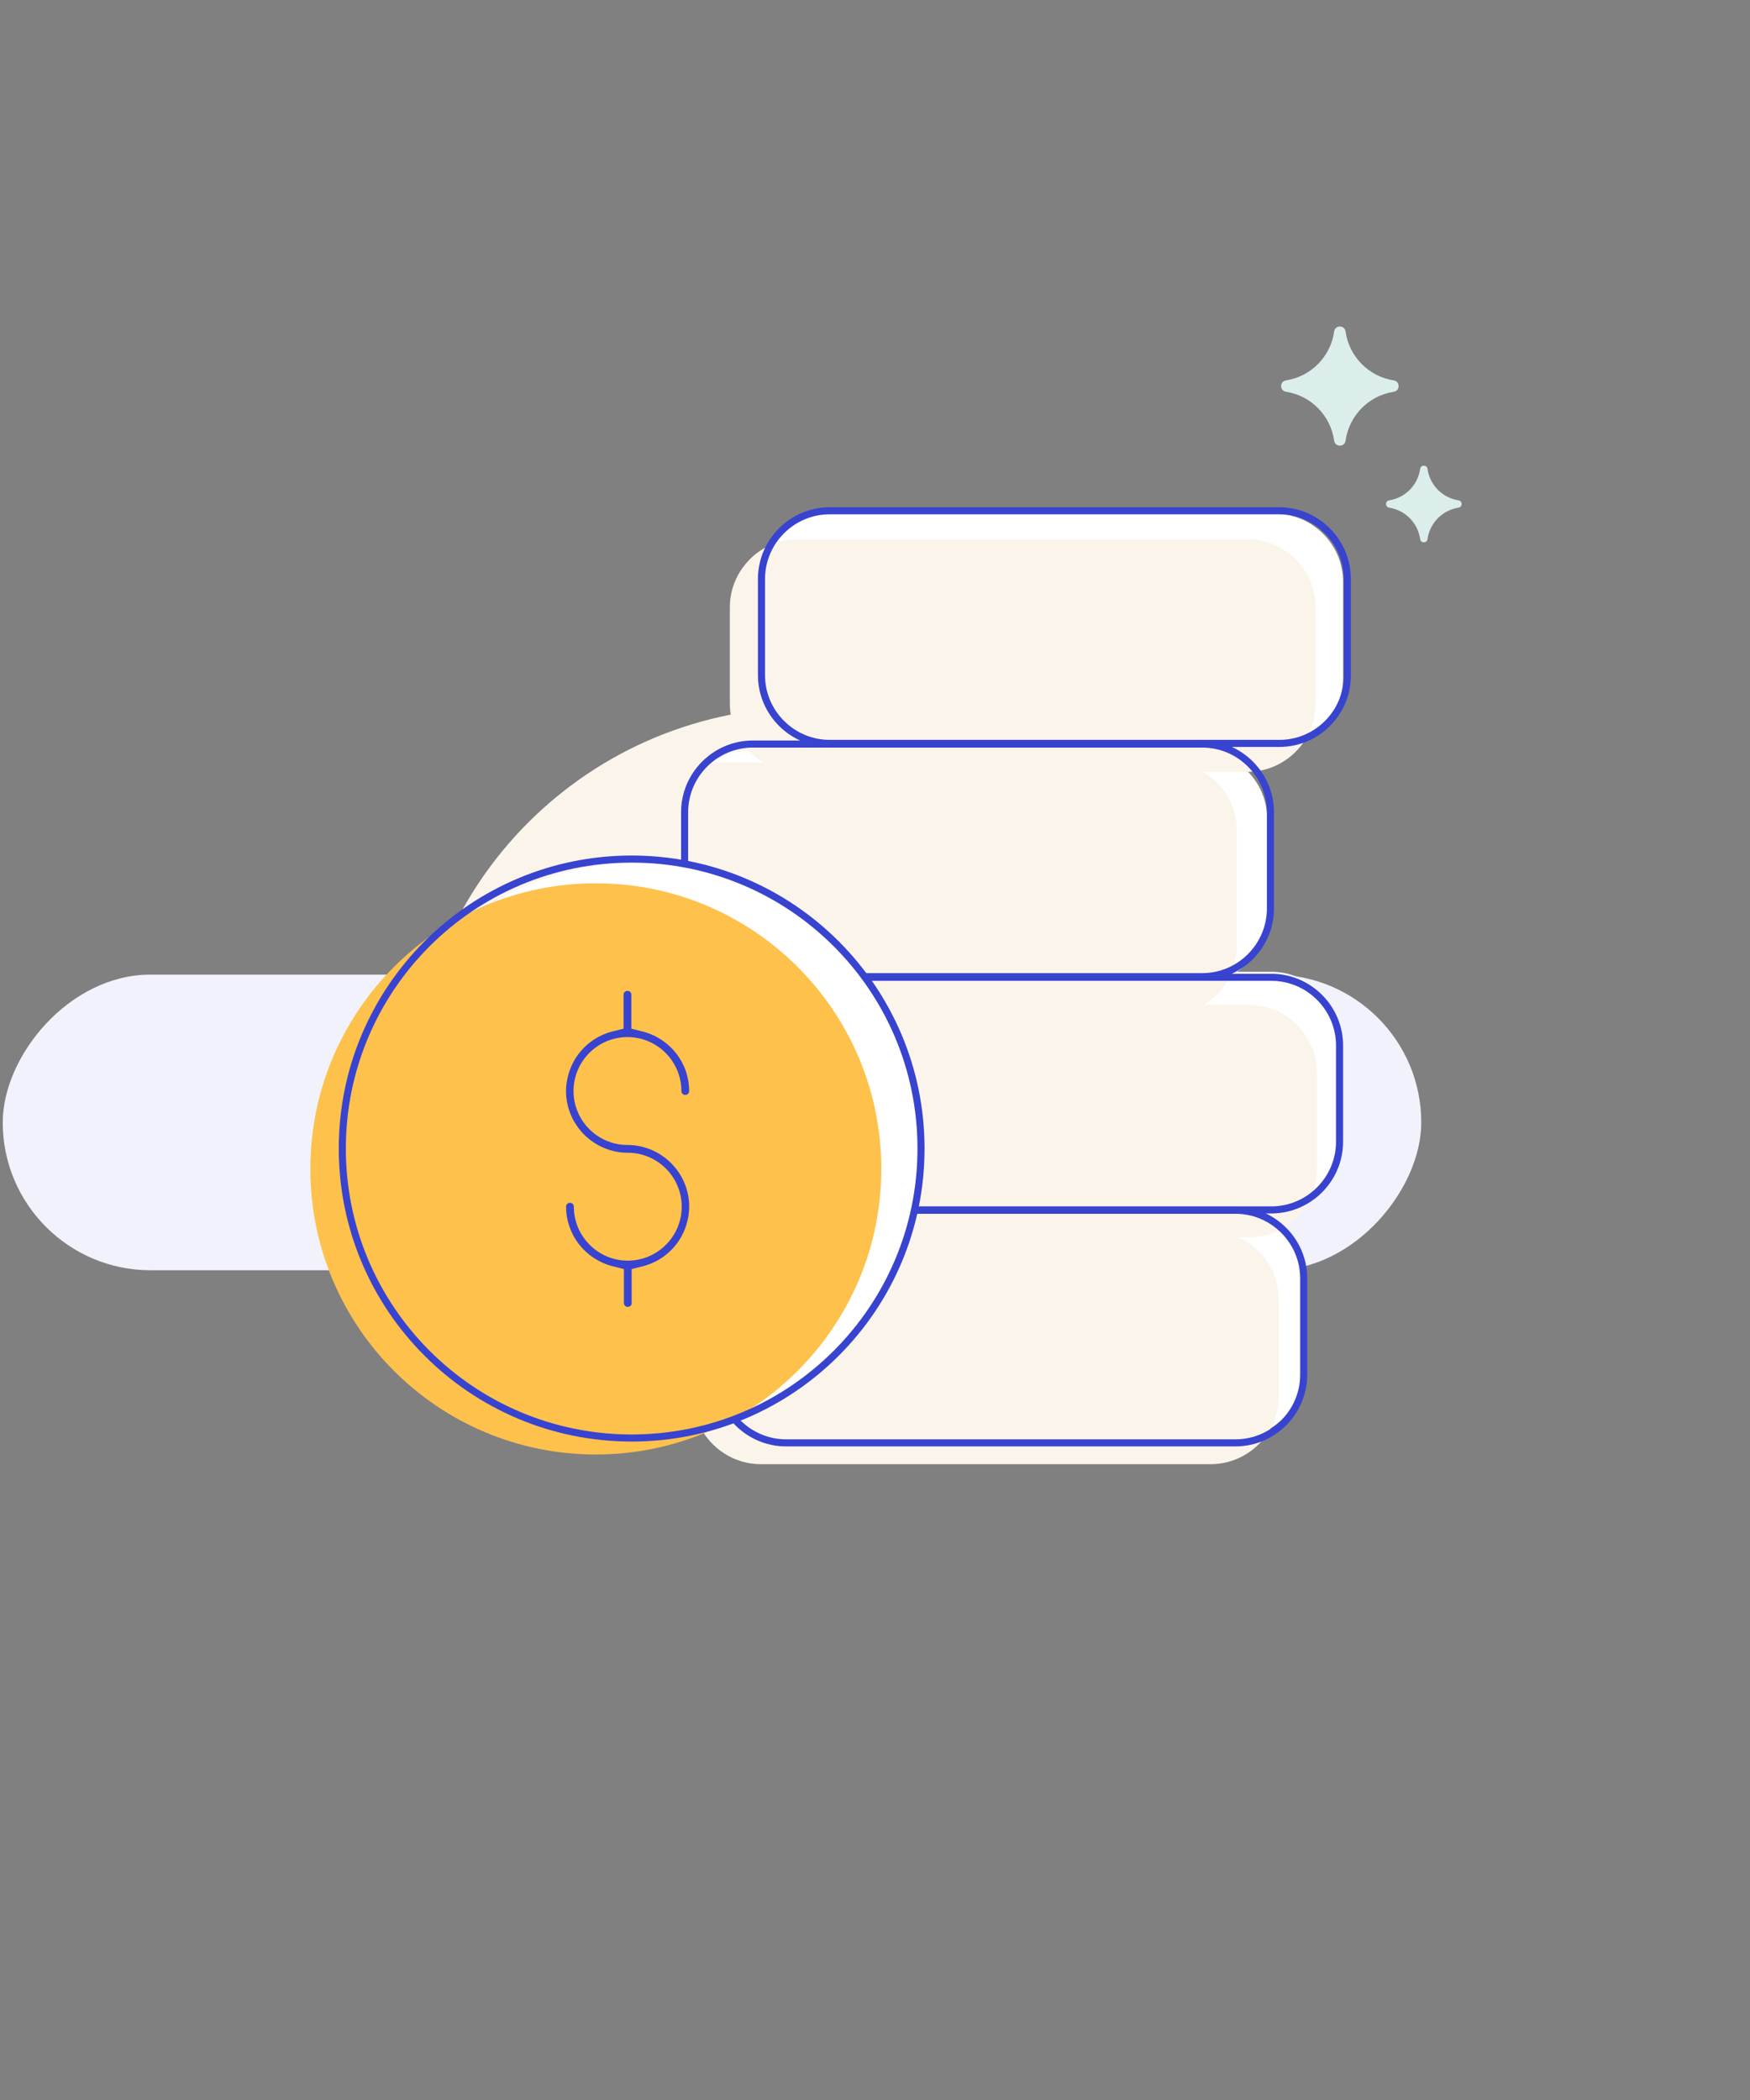 <svg xmlns="http://www.w3.org/2000/svg" width="495" height="594" viewBox="0 0 495 594" fill="none"><rect x="0" y="0" width="495" height="594" fill="#808080" stroke="none"/><path fill-rule="evenodd" clip-rule="evenodd" d="M331.358 268.977C336.946 282.551 339.834 297.068 339.834 311.711H270.898C270.898 307.186 270.019 302.661 268.261 298.514C266.503 294.303 263.992 290.532 260.79 287.327C257.588 284.122 253.821 281.609 249.614 279.849C245.408 278.089 240.95 277.21 236.43 277.21C231.91 277.21 227.389 278.089 223.246 279.849C219.039 281.609 215.272 284.122 212.07 287.327C208.868 290.532 206.357 294.366 204.599 298.514C202.841 302.724 201.962 307.186 201.962 311.711H116.703C116.703 297.068 119.591 282.551 125.178 268.977C130.766 255.403 138.991 243.085 149.35 232.716C159.709 222.347 172.015 214.114 185.513 208.521C199.074 202.928 213.577 200.037 228.205 200.037C242.834 200.037 257.4 202.928 270.898 208.521C284.459 214.114 296.765 222.347 307.061 232.716C317.546 243.085 325.77 255.403 331.358 268.977Z" fill="#FAF4EB"></path><rect width="401.242" height="83.624" rx="41.812" transform="matrix(1 8.74228e-08 8.74228e-08 -1 0.773 359.301)" fill="#F1F2FB"></rect><rect width="167.501" height="74.418" rx="37.209" transform="matrix(1 8.74228e-08 8.74228e-08 -1 181.979 302.529)" fill="#F1F2FB"></rect><path d="M360.63 211.098H233.476C222.88 211.098 214.202 202.416 214.202 191.816V164.583C214.202 153.982 222.88 145.301 233.476 145.301H360.63C371.226 145.301 379.904 153.982 379.904 164.583V191.816C379.904 202.416 371.226 211.098 360.63 211.098Z" fill="white"></path><path d="M339.163 278.174H212.009C201.413 278.174 192.735 269.492 192.735 258.892V231.659C192.735 221.058 201.413 212.377 212.009 212.377H339.163C349.759 212.377 358.437 221.058 358.437 231.659V258.892C358.437 269.492 349.759 278.174 339.163 278.174Z" fill="white"></path><path d="M359.625 340.682H232.471C221.875 340.682 213.197 332 213.197 321.4V294.167C213.197 283.566 221.875 274.885 232.471 274.885H359.625C370.221 274.885 378.899 283.566 378.899 294.167V321.4C378.899 332 370.221 340.682 359.625 340.682Z" fill="white"></path><path d="M349.486 406.752H222.332C211.736 406.752 203.058 398.07 203.058 387.47V360.237C203.058 349.637 211.736 340.955 222.332 340.955H349.486C360.082 340.955 368.76 349.637 368.76 360.237V387.47C368.76 398.07 360.082 406.752 349.486 406.752Z" fill="white"></path><path d="M352.865 218.318H225.712C215.115 218.318 206.438 209.637 206.438 199.036V171.804C206.438 161.203 215.115 152.521 225.712 152.521H352.865C363.462 152.521 372.139 161.203 372.139 171.804V199.036C372.139 209.637 363.462 218.318 352.865 218.318Z" fill="#FAF4EB"></path><path d="M330.668 286.948H203.423C192.827 286.948 184.149 278.266 184.149 267.666V234.95C184.149 224.35 192.827 215.668 203.423 215.668H330.577C341.173 215.668 349.851 224.35 349.851 234.95V267.666C349.942 278.266 341.264 286.948 330.668 286.948Z" fill="#FAF4EB"></path><path d="M353.231 350.004H226.077C215.481 350.004 206.803 341.322 206.803 330.722V303.489C206.803 292.889 215.481 284.207 226.077 284.207H353.231C363.827 284.207 372.505 292.889 372.505 303.489V330.722C372.505 341.322 363.827 350.004 353.231 350.004Z" fill="#FAF4EB"></path><path d="M342.452 414.154H215.207C204.61 414.154 195.933 405.473 195.933 394.872V367.64C195.933 357.039 204.61 348.357 215.207 348.357H342.452C353.048 348.357 361.726 357.039 361.726 367.64V394.872C361.726 405.473 353.048 414.154 342.452 414.154Z" fill="#FAF4EB"></path><path d="M361.909 210.275H234.664C224.068 210.275 215.39 201.594 215.39 190.993V163.761C215.39 153.16 224.068 144.479 234.664 144.479H361.818C372.414 144.479 381.092 153.16 381.092 163.761V190.993C381.183 201.594 372.505 210.275 361.909 210.275Z" stroke="#3843D0" stroke-width="2" stroke-miterlimit="10"></path><path d="M340.077 276.256H212.923C202.327 276.256 193.649 267.574 193.649 256.974V229.741C193.649 219.141 202.327 210.459 212.923 210.459H340.077C350.673 210.459 359.351 219.141 359.351 229.741V256.974C359.351 267.574 350.673 276.256 340.077 276.256Z" stroke="#3843D0" stroke-width="2" stroke-miterlimit="10"></path><path d="M359.625 342.234H232.471C221.875 342.234 213.197 333.553 213.197 322.952V295.72C213.197 285.119 221.875 276.438 232.471 276.438H359.625C370.221 276.438 378.899 285.119 378.899 295.72V322.952C378.899 333.553 370.221 342.234 359.625 342.234Z" stroke="#3843D0" stroke-width="2" stroke-miterlimit="10"></path><path d="M349.486 408.123H222.332C211.736 408.123 203.058 399.442 203.058 388.841V361.608C203.058 351.008 211.736 342.326 222.332 342.326H349.486C360.082 342.326 368.76 351.008 368.76 361.608V388.841C368.76 399.442 360.082 408.123 349.486 408.123Z" stroke="#3843D0" stroke-width="2" stroke-miterlimit="10"></path><path d="M180.312 405.748C224.909 405.748 261.062 369.579 261.062 324.964C261.062 280.348 224.909 244.18 180.312 244.18C135.716 244.18 99.562 280.348 99.562 324.964C99.562 369.579 135.716 405.748 180.312 405.748Z" fill="white"></path><path d="M168.529 411.414C213.126 411.414 249.279 375.245 249.279 330.63C249.279 286.014 213.126 249.846 168.529 249.846C123.932 249.846 87.779 286.014 87.779 330.63C87.779 375.245 123.932 411.414 168.529 411.414Z" fill="#FEC14C"></path><path d="M177.572 369.651C176.933 369.651 176.476 369.195 176.476 368.555V358.959L173.187 358.137C165.514 356.127 160.125 349.273 160.125 341.322C160.125 340.683 160.582 340.226 161.221 340.226C161.861 340.226 162.317 340.683 162.317 341.322C162.317 349.73 169.168 356.584 177.572 356.584C185.976 356.584 192.827 349.73 192.827 341.322C192.827 332.915 185.976 326.061 177.572 326.061C169.625 326.061 162.683 320.669 160.673 312.993C159.486 308.515 160.216 303.855 162.5 299.834C164.875 295.813 168.62 292.98 173.096 291.792L176.385 290.969V281.374C176.385 280.734 176.841 280.277 177.481 280.277C178.12 280.277 178.577 280.734 178.577 281.374V290.969L181.865 291.792C189.538 293.802 194.928 300.656 194.928 308.607C194.928 309.246 194.471 309.703 193.832 309.703C193.192 309.703 192.736 309.246 192.736 308.607C192.736 300.199 185.885 293.345 177.481 293.345C169.077 293.345 162.226 300.199 162.226 308.607C162.226 317.014 169.077 323.868 177.481 323.868C185.428 323.868 192.37 329.26 194.38 336.936C195.567 341.414 194.836 346.074 192.553 350.095C190.178 354.116 186.433 356.949 181.957 358.137L178.668 358.959V368.555C178.76 369.103 178.211 369.651 177.572 369.651Z" fill="#3843D0"></path><path d="M178.668 406.753C223.871 406.753 260.515 370.094 260.515 324.873C260.515 279.651 223.871 242.992 178.668 242.992C133.466 242.992 96.822 279.651 96.822 324.873C96.822 370.094 133.466 406.753 178.668 406.753Z" stroke="#3843D0" stroke-width="2" stroke-miterlimit="10"></path><path d="M401.702 132.62C401.87 131.416 403.61 131.416 403.778 132.62V132.62C404.418 137.196 407.979 140.813 412.543 141.525V141.525C413.725 141.709 413.725 143.412 412.543 143.596V143.596C407.979 144.308 404.418 147.925 403.778 152.5V152.5C403.61 153.704 401.87 153.704 401.702 152.5V152.5C401.062 147.925 397.502 144.308 392.937 143.596V143.596C391.755 143.412 391.755 141.709 392.937 141.525V141.525C397.502 140.813 401.062 137.196 401.702 132.62V132.62Z" fill="#DCEEEB"></path><path d="M377.377 93.76C377.639 91.889 380.342 91.889 380.604 93.76V93.76C381.6 100.87 387.135 106.491 394.229 107.595V107.595C396.067 107.881 396.067 110.528 394.229 110.814V110.814C387.135 111.918 381.6 117.539 380.604 124.649V124.649C380.342 126.52 377.639 126.52 377.377 124.649V124.649C376.381 117.539 370.846 111.918 363.752 110.814V110.814C361.914 110.528 361.914 107.881 363.752 107.595V107.595C370.846 106.491 376.381 100.87 377.377 93.76V93.76Z" fill="#DCEEEB"></path></svg>